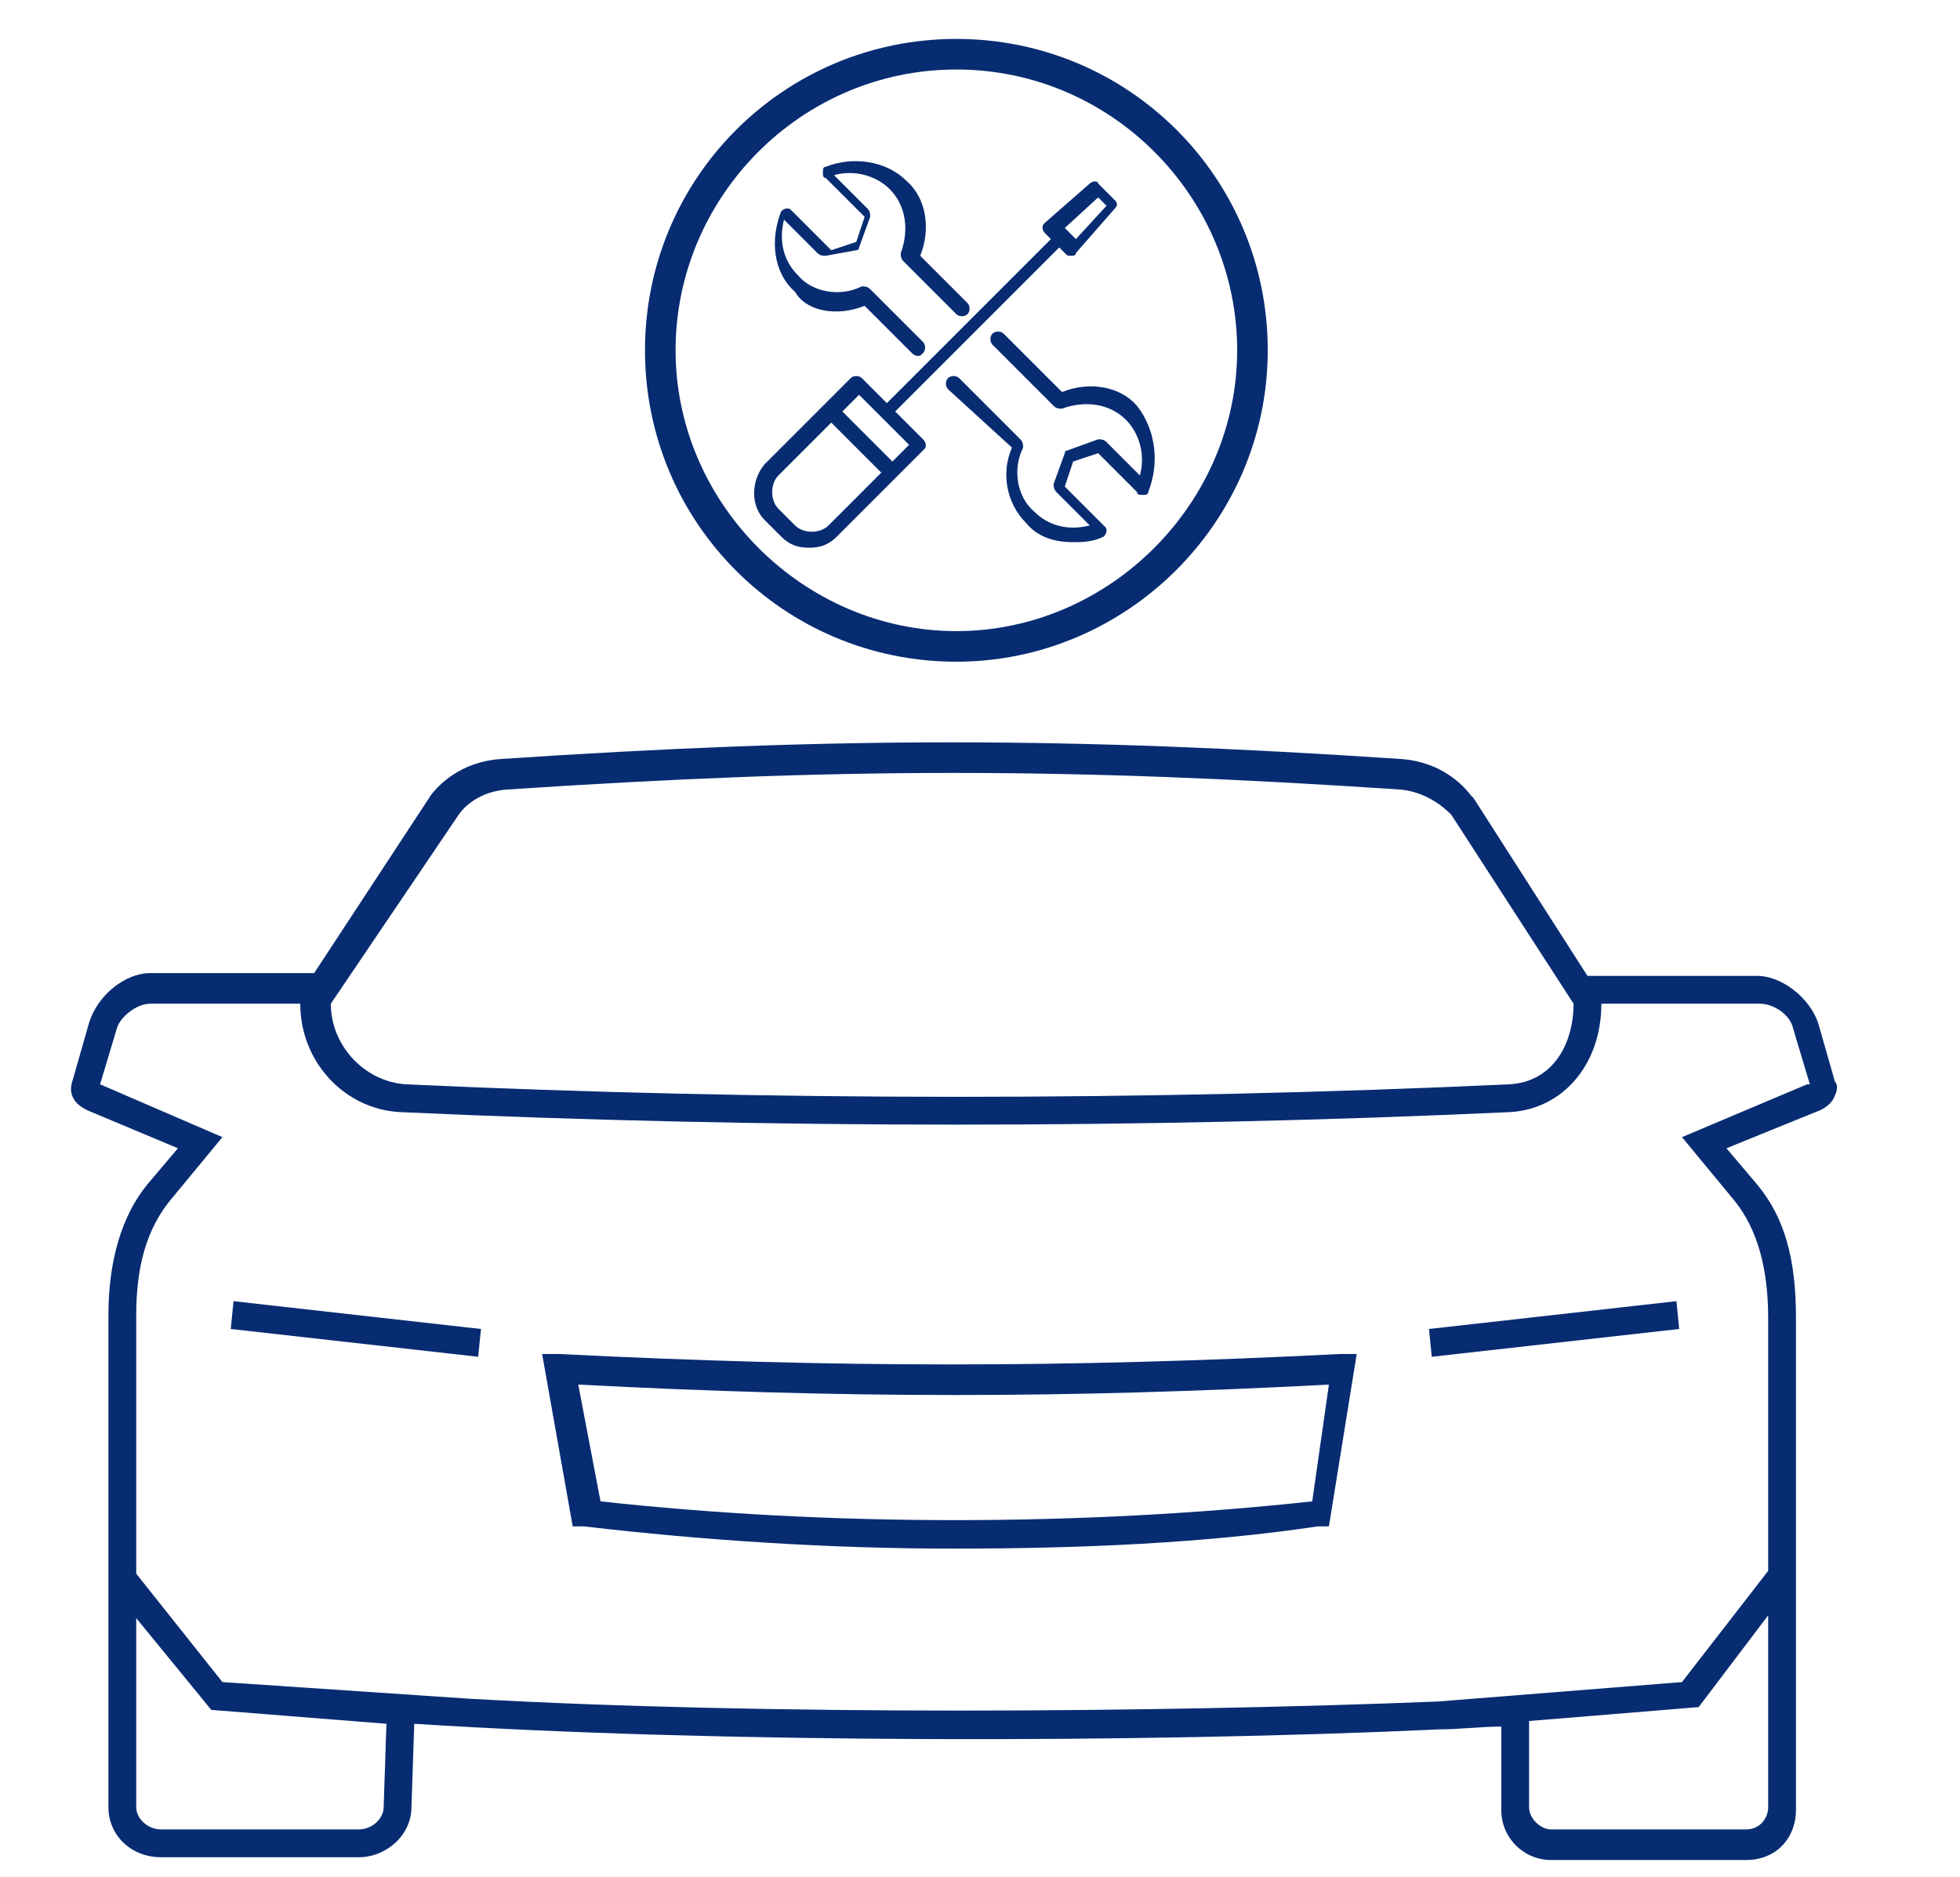 <?xml version="1.0" encoding="utf-8"?>
<!-- Generator: Adobe Illustrator 23.0.6, SVG Export Plug-In . SVG Version: 6.00 Build 0)  -->
<svg version="1.1" id="Layer_1" xmlns="http://www.w3.org/2000/svg" xmlns:xlink="http://www.w3.org/1999/xlink" x="0px" y="0px"
	 viewBox="0 0 70.5 67.5" style="enable-background:new 0 0 70.5 67.5;" xml:space="preserve">
<style type="text/css">
	.st0{fill:#072C72;}
</style>
<path class="st0" d="M62.8,66.9h-7c-1,0-1.8-0.8-1.8-1.8v-3c-0.7,0-1.5,0.1-2.2,0.1l0,0v0c-10.8,0.5-26,0.5-36.9-0.2l-0.1,3
	c0,1-0.9,1.8-1.9,1.8H5.8c-1.1,0-1.9-0.8-1.9-1.8V47.3c0-2,0.5-3.6,1.4-4.7l1.1-1.3l-3.1-1.3c-0.8-0.3-0.8-0.8-0.7-1.1l0.6-2.1
	C3.5,35.8,4.5,35,5.4,35h5.9l4.2-6.4c0.3-0.4,1.1-1.2,2.5-1.3c12-0.8,20.4-0.8,32.4,0c1.4,0.1,2.2,0.9,2.5,1.3l0.1,0.1l4.1,6.4h6.1
	c0.9,0,1.9,0.8,2.2,1.7l0.6,2.1c0.1,0.1,0.1,0.3,0,0.5c-0.1,0.3-0.4,0.5-0.7,0.6l-3.2,1.3l1.1,1.3c1,1.2,1.4,2.7,1.4,4.8v17.7
	C64.6,66.1,63.9,66.9,62.8,66.9z M55,61.9v3.1c0,0.4,0.4,0.8,0.8,0.8h7c0.5,0,0.8-0.4,0.8-0.8v-6.9l-2.5,3.3L55,61.9z M4.9,58.2V65
	c0,0.4,0.4,0.8,0.9,0.8h7.1c0.5,0,0.9-0.4,0.9-0.8l0.1-3l-6.3-0.5L4.9,58.2z M16.9,61.1c10.7,0.6,24.7,0.5,34.8,0.1l8.8-0.7l3.1-4
	v-9.1c0-1.8-0.4-3.2-1.2-4.2l-1.9-2.3L65,39c0,0,0.1,0,0.1,0l-0.6-2c-0.1-0.5-0.7-0.9-1.2-0.9h-5.7c0,2.2-1.4,3.8-3.3,3.9
	c-13,0.6-26.8,0.6-39.9,0c-2-0.1-3.6-1.8-3.6-3.9H5.4c-0.5,0-1.1,0.5-1.2,0.9l-0.6,2c0,0,0,0,0,0l4.4,1.9l-1.9,2.3
	c-0.8,1-1.2,2.3-1.2,4.1v9.3l3.1,3.9L16.9,61.1z M11.9,36.1c0,1.5,1.2,2.8,2.7,2.9c13,0.6,26.7,0.6,39.7,0c1.6-0.1,2.3-1.5,2.3-2.9
	l-4.4-6.8c-0.3-0.3-0.9-0.8-1.8-0.9c-12-0.8-20.2-0.8-32.2,0c-1.2,0.1-1.7,0.9-1.7,0.9L11.9,36.1z M65.1,39.1
	C65.1,39.1,65.2,39.2,65.1,39.1L65.1,39.1z M34.3,55.7c-4.5,0-9-0.3-13.3-0.8l-0.4,0l-1.1-6.2l0.6,0c10,0.5,18.2,0.5,28.1,0l0.6,0
	l-1,6.2l-0.4,0C43.4,55.5,38.9,55.7,34.3,55.7z M21.6,54c8.2,0.9,17.3,0.9,25.6,0l0.6-4.2c-9.5,0.5-17.4,0.5-27,0L21.6,54z
	 M51.5,48.8l-0.1-1l8.9-1l0.1,1L51.5,48.8z M17.2,48.8l-8.9-1l0.1-1l8.9,1L17.2,48.8z"/>
<g>
	<g>
		<path class="st0" d="M34.4,23.8c-6.2,0-11.2-5-11.2-11.2s5-11.2,11.2-11.2s11.2,5,11.2,11.2S40.5,23.8,34.4,23.8z M34.4,2.5
			c-5.6,0-10.1,4.6-10.1,10.1s4.6,10.1,10.1,10.1s10.1-4.6,10.1-10.1S40,2.5,34.4,2.5z"/>
		<path class="st0" d="M41.3,17.7c0,0.1-0.1,0.1-0.2,0.1c-0.1,0-0.2,0-0.2-0.1l-1.4-1.4l-0.9,0.3l-0.3,0.9l1.4,1.4
			c0.1,0.1,0.1,0.1,0.1,0.2c0,0.1-0.1,0.2-0.1,0.2c-0.4,0.2-0.8,0.2-1.1,0.2c-0.7,0-1.3-0.2-1.7-0.7c-0.7-0.7-0.9-1.8-0.5-2.7
			L34.1,14c-0.1-0.1-0.1-0.3,0-0.4c0.1-0.1,0.3-0.1,0.4,0l2.2,2.2c0.1,0.1,0.1,0.2,0.1,0.3c-0.4,0.8-0.2,1.8,0.4,2.3
			c0.5,0.5,1.2,0.7,2,0.5l-1.2-1.2c-0.1-0.1-0.1-0.2-0.1-0.3l0.4-1.1c0-0.1,0.1-0.1,0.1-0.1l1.1-0.4c0.1,0,0.2,0,0.3,0.1l1.2,1.2
			c0.2-0.7,0-1.5-0.5-2c-0.6-0.6-1.5-0.7-2.3-0.4c-0.1,0-0.2,0-0.3-0.1l-2.2-2.2c-0.1-0.1-0.1-0.3,0-0.4c0.1-0.1,0.3-0.1,0.4,0
			l2.1,2.1c1-0.4,2.1-0.2,2.7,0.5C41.6,15.5,41.7,16.7,41.3,17.7z M31.1,11l1.7,1.7c0,0,0.1,0.1,0.2,0.1c0.1,0,0.1,0,0.2-0.1
			c0.1-0.1,0.1-0.3,0-0.4l-1.9-1.9c-0.1-0.1-0.2-0.1-0.3-0.1c-0.8,0.4-1.8,0.2-2.3-0.4c-0.5-0.5-0.7-1.2-0.5-2l1.2,1.2
			c0.1,0.1,0.2,0.1,0.3,0.1L30.8,9c0.1,0,0.1-0.1,0.1-0.1l0.4-1.1c0-0.1,0-0.2-0.1-0.3l-1.2-1.2c0.7-0.2,1.5,0,2,0.5
			c0.6,0.6,0.7,1.5,0.4,2.3c0,0.1,0,0.2,0.1,0.3l1.9,1.9c0.1,0.1,0.3,0.1,0.4,0c0.1-0.1,0.1-0.3,0-0.4l-1.7-1.7
			c0.4-1,0.2-2.1-0.5-2.7c-0.7-0.7-1.9-0.9-2.9-0.5c-0.1,0-0.1,0.1-0.1,0.2c0,0.1,0,0.2,0.1,0.2l1.4,1.4l-0.3,0.9l-0.9,0.3l-1.4-1.4
			c-0.1-0.1-0.1-0.1-0.2-0.1c-0.1,0-0.2,0.1-0.2,0.1c-0.4,1-0.3,2.2,0.5,2.9C29,11.2,30.1,11.4,31.1,11z M33.2,15.8
			c0,0,0.1,0.1,0.1,0.2c0,0.1,0,0.1-0.1,0.2l-3.1,3.1c-0.3,0.3-0.6,0.4-1,0.4c-0.4,0-0.7-0.1-1-0.4l-0.6-0.6c-0.5-0.5-0.5-1.4,0-2
			l3.1-3.1c0.1-0.1,0.3-0.1,0.4,0l0.9,0.9l5.9-5.9l-0.2-0.2c0,0-0.1-0.1-0.1-0.2s0-0.1,0.1-0.2l1.6-1.4c0.1-0.1,0.3-0.1,0.3,0
			l0.6,0.6c0.1,0.1,0.1,0.2,0,0.3l-1.4,1.6c0,0.1-0.1,0.1-0.2,0.1c0,0,0,0,0,0c-0.1,0-0.1,0-0.2-0.1l-0.2-0.2l-5.9,5.9L33.2,15.8z
			 M38.3,8.2l0.4,0.4l1.1-1.2l-0.3-0.3L38.3,8.2z M31.7,17l-1.8-1.8L28,17.1c-0.3,0.3-0.3,0.9,0,1.2l0.6,0.6c0.3,0.3,0.9,0.3,1.2,0
			L31.7,17z M32.7,16l-1.8-1.8l-0.6,0.6l1.8,1.8L32.7,16z"/>
	</g>
</g>
</svg>
